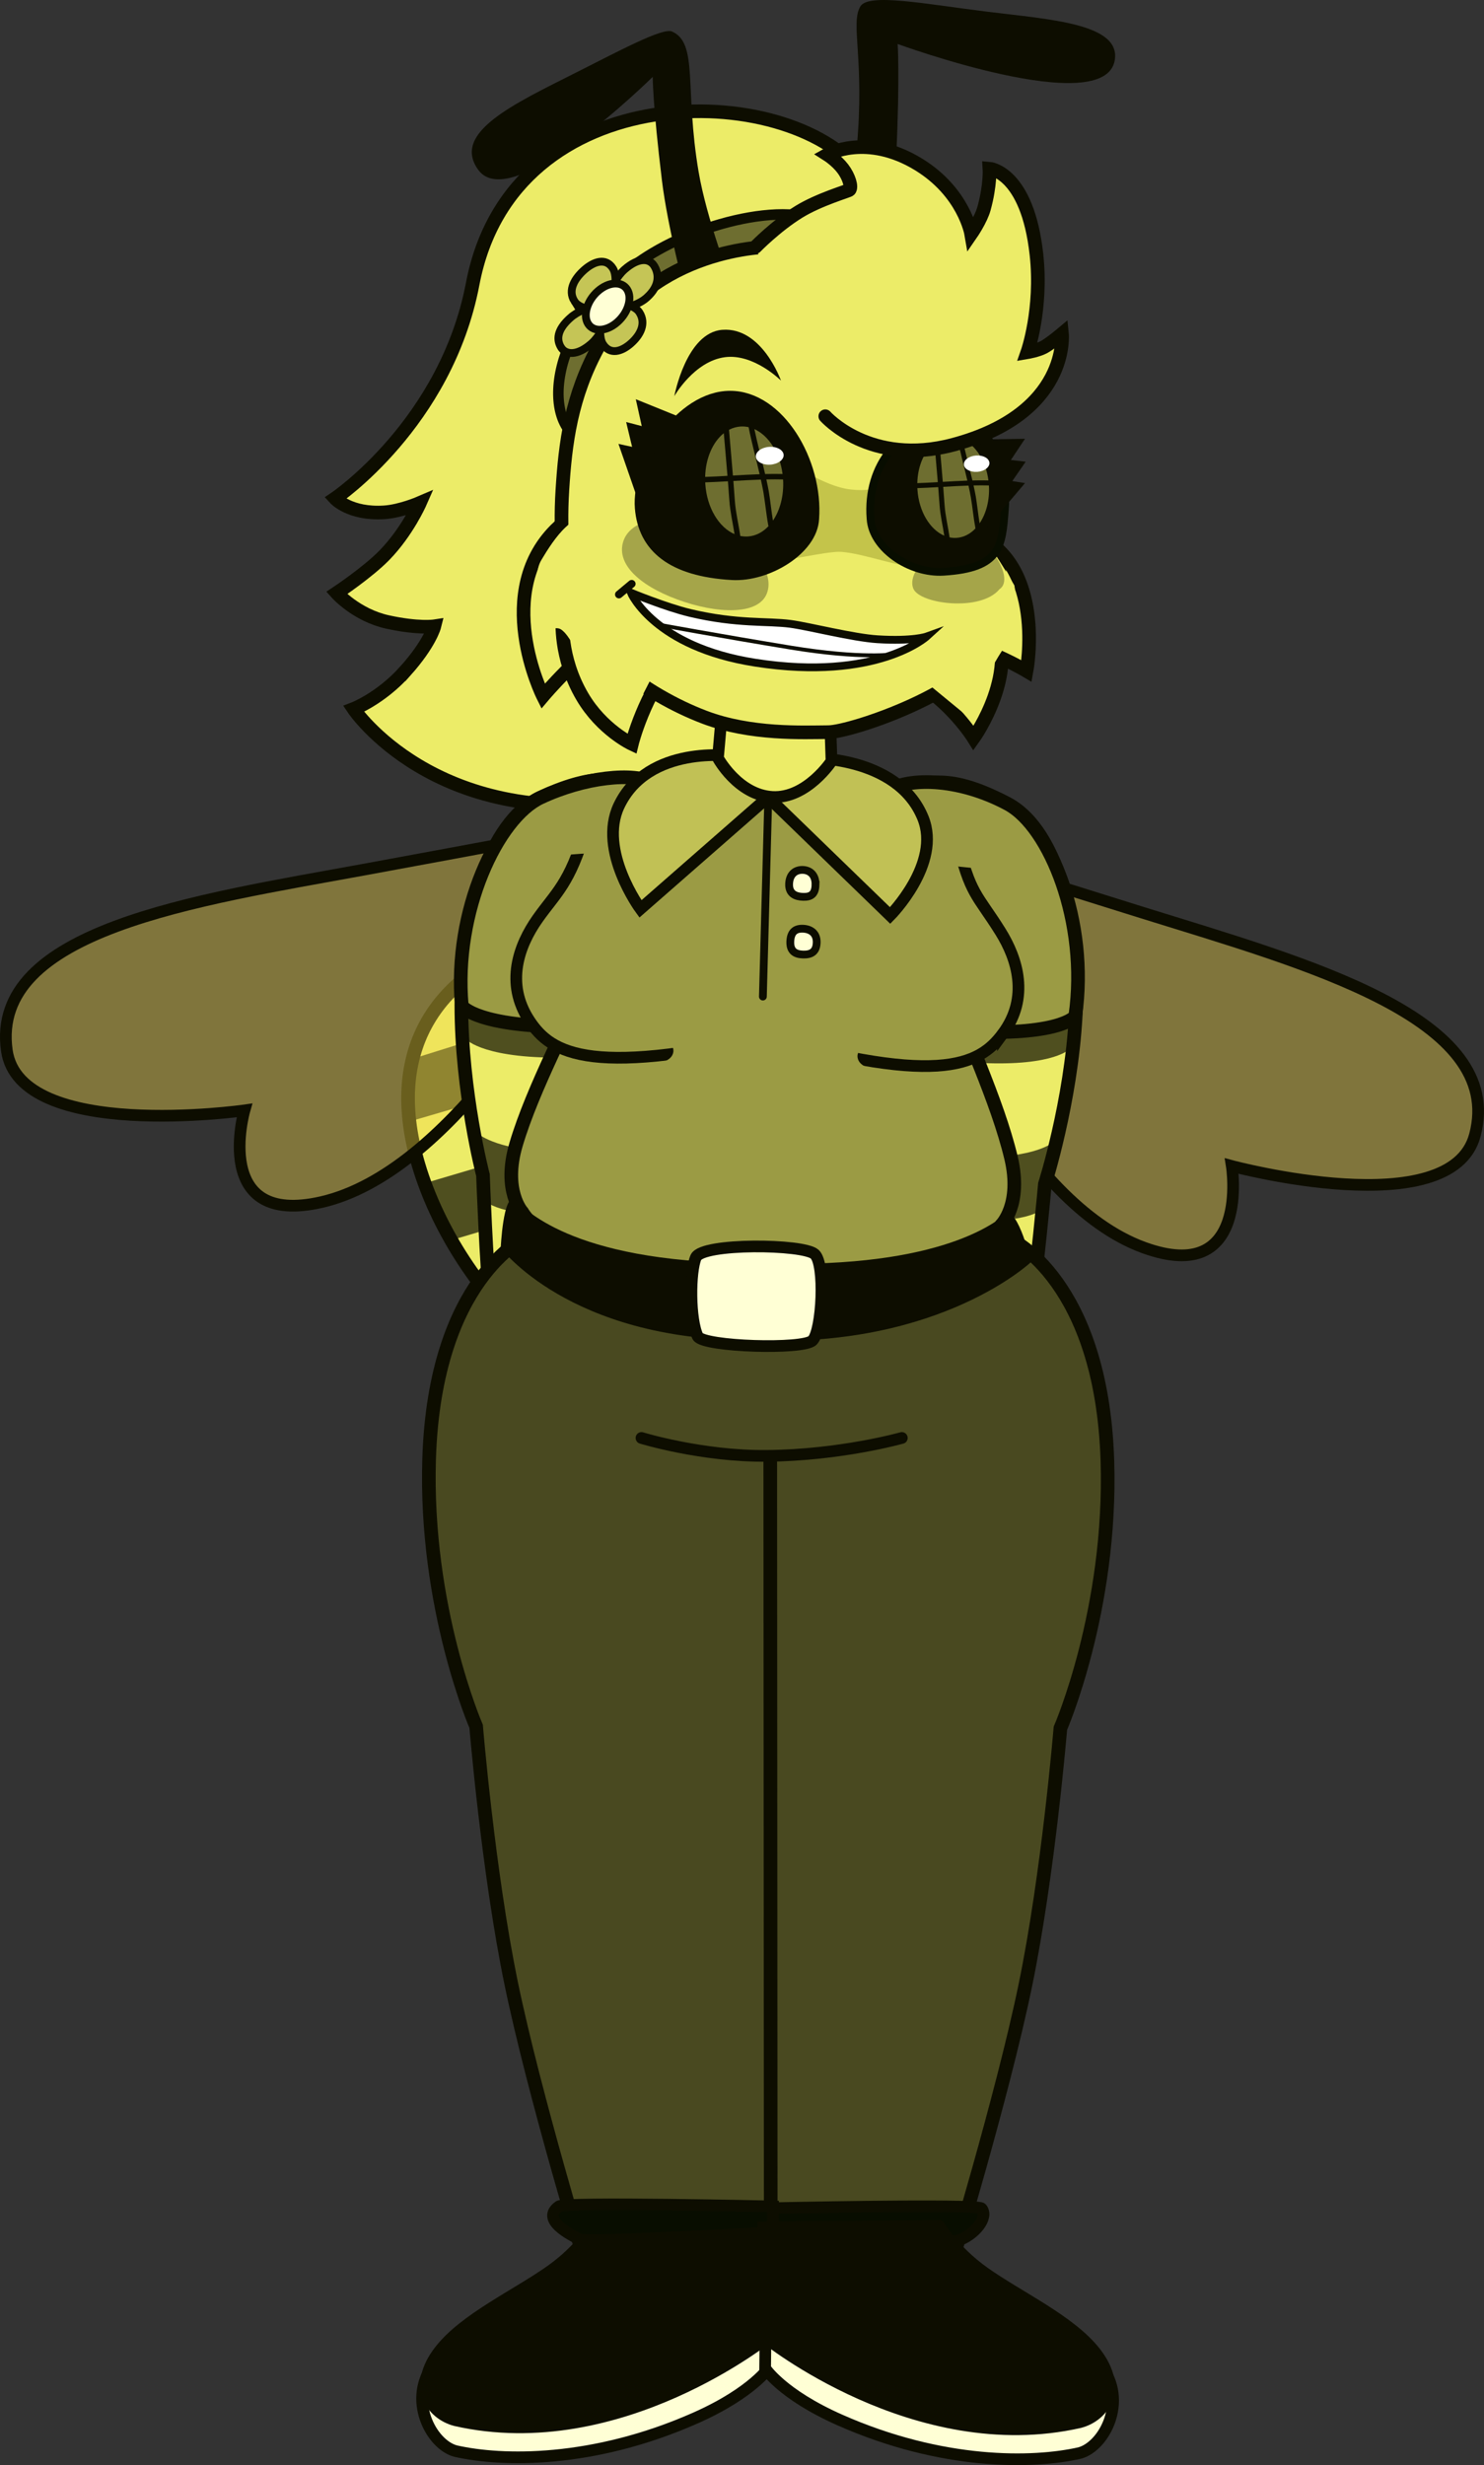 <svg version="1.1" xmlns="http://www.w3.org/2000/svg" xmlns:xlink="http://www.w3.org/1999/xlink" width="190.486" height="316.373" viewBox="0,0,190.486,316.373"><rect x="0" y="0" width="190.486" height="316.373" fill="#333333" stroke="none"/><g transform="translate(-221.851,-18.544)"><g stroke-miterlimit="10"><path d="M263.409,324.613v-293.225h113.182v293.225z" fill-opacity="0.01" fill="#000000" stroke="none" stroke-width="0" stroke-linecap="butt"/><path d="M273.861,104.685c3.195,-3.567 3.742,-5.76 3.742,-5.76c0,0 -2.042,0.311 -5.984,-0.551c-4.026,-0.88 -6.549,-3.723 -6.549,-3.723c0,0 3.994,-2.653 6.161,-4.887c2.907,-2.998 4.521,-6.671 4.521,-6.671c0,0 -2.467,1.066 -4.564,1.204c-4.422,0.292 -6.32,-1.786 -6.32,-1.786c0,0 14.244,-9.623 17.657,-27.542c5.137,-26.973 40.546,-26.14 49.766,-14.256c12.538,16.161 15.872,38.809 6.647,54.126c-15.079,25.038 -18.804,23.874 -36.423,26.483c-24.885,3.685 -35.271,-11.79 -35.271,-11.79c0,0 3.466,-1.33 6.616,-4.848z" fill="#ecec68" stroke="#0d0d00" stroke-width="1.75" stroke-linecap="butt"/><g stroke-linecap="butt"><path d="M294.336,147.922l-12.032,-3.202l5.443,-18.923l14.622,12.745z" fill="#0d0d00" stroke="none" stroke-width="0"/><path d="M320.512,154.697c4.712,15.822 0.376,38.032 -12.031,41.726c-12.407,3.695 -28.187,-12.525 -32.898,-28.347c-4.712,-15.822 3.429,-25.254 15.836,-28.948c12.407,-3.695 24.381,-0.253 29.093,15.569z" fill="#ecec68" stroke="#0d0d00" stroke-width="1.75"/><path d="M280.311,177.551l-4.181,-7.08l44.149,-13.072l1.87,7.693z" fill-opacity="0.702" fill="#0d0d00" stroke="none" stroke-width="0"/><path d="M313.288,142.38l5.349,7.153l-44.372,12.989l0.553,-8.094z" fill-opacity="0.702" fill="#0d0d00" stroke="none" stroke-width="0"/><path d="M290.387,190.257l-5.955,-4.972l37.615,-12.734l-1.497,8.724z" fill-opacity="0.702" fill="#0d0d00" stroke="none" stroke-width="0"/></g><path d="M293.817,143.45c-0.23,0.296 -14.193,25.558 -30.67,29.365c-14.235,3.288 -9.921,-11.76 -9.921,-11.76c0,0 -28.85,4.095 -30.5,-7.702c-2.167,-15.492 24.311,-19.255 45.868,-23.205c12.901,-2.364 34.892,-6.486 34.892,-6.486c0,0 -5.457,14.375 -9.669,19.787z" fill-opacity="0.4" fill="#f2d849" stroke="#0d0d00" stroke-width="1.5" stroke-linecap="butt"/><path d="M341.791,145.821c-3.529,-5.881 -7.213,-20.809 -7.213,-20.809c0,0 21.334,6.744 33.856,10.646c20.923,6.521 46.754,13.448 42.735,28.566c-3.06,11.512 -31.206,3.968 -31.206,3.968c0,0 2.467,15.458 -11.267,10.477c-15.898,-5.766 -26.713,-32.527 -26.906,-32.848z" fill-opacity="0.4" fill="#f2d849" stroke="#0d0d00" stroke-width="1.5" stroke-linecap="butt"/><g stroke-linecap="butt"><path d="" fill="#0d0d00" stroke="none" stroke-width="0"/><path d="" fill="#ecec68" stroke="#0d0d00" stroke-width="1.75"/><path d="" fill-opacity="0.702" fill="#0d0d00" stroke="none" stroke-width="0"/><path d="" fill-opacity="0.702" fill="#0d0d00" stroke="none" stroke-width="0"/><path d="" fill-opacity="0.702" fill="#0d0d00" stroke="none" stroke-width="0"/></g><path d="" fill="#ecec68" stroke="#0d0d00" stroke-width="1.75" stroke-linecap="butt"/><path d="" fill="#6e6e30" stroke="#0d0d00" stroke-width="1.35" stroke-linecap="butt"/><g stroke-linecap="butt"><path d="" fill="#ecec68" stroke="#0d0d00" stroke-width="1.75"/><path d="" fill="#ecec68" stroke="#0d0d00" stroke-width="1.75"/><path d="" fill="#ecec68" stroke="#0d0d00" stroke-width="1.75"/><path d="" fill="#ecec68" stroke="#0d0d00" stroke-width="1.75"/><path d="" fill="#ecec68" stroke="#0d0d00" stroke-width="1.75"/><path d="" fill="#ecec68" stroke="none" stroke-width="0"/><path d="" fill="#ecec68" stroke="none" stroke-width="0"/><path d="" fill-opacity="0.702" fill="#0d0d00" stroke="none" stroke-width="0"/><path d="" fill-opacity="0.702" fill="#0d0d00" stroke="none" stroke-width="0"/><path d="" fill-opacity="0.702" fill="#0d0d00" stroke="none" stroke-width="0"/><path d="" fill="#9b9b44" stroke="#0d0d00" stroke-width="1.75"/></g><g stroke-linecap="butt"><path d="" fill="#ecec68" stroke="#0d0d00" stroke-width="1.75"/><path d="" fill="#ecec68" stroke="#0d0d00" stroke-width="1.75"/><path d="" fill="#ecec68" stroke="#0d0d00" stroke-width="1.75"/><path d="" fill="#ecec68" stroke="#0d0d00" stroke-width="1.75"/><path d="" fill="#ecec68" stroke="#0d0d00" stroke-width="1.75"/><path d="" fill="#ecec68" stroke="none" stroke-width="0"/><path d="" fill="#ecec68" stroke="none" stroke-width="0"/><path d="" fill-opacity="0.702" fill="#0d0d00" stroke="none" stroke-width="0"/><path d="" fill-opacity="0.702" fill="#0d0d00" stroke="none" stroke-width="0"/><path d="" fill-opacity="0.702" fill="#0d0d00" stroke="none" stroke-width="0"/><path d="" fill="#9b9b44" stroke="#0d0d00" stroke-width="1.75"/></g><g stroke="#0d0d00" stroke-linecap="butt"><path d="" fill="#494920" stroke-width="1.75"/><path d="" fill="#080d00" stroke-width="1.5"/></g><g stroke="#0d0d00" stroke-linecap="butt"><path d="" fill="#494920" stroke-width="1.75"/><path d="" fill="#ffffd5" stroke-width="1.5"/><path d="" fill="#0d0d00" stroke-width="1.5"/><path d="" fill="#080d00" stroke-width="1.5"/></g><path d="" fill="#ffffd5" stroke="#0d0d00" stroke-width="1.5" stroke-linecap="butt"/><path d="" fill="#0d0d00" stroke="#0d0d00" stroke-width="1.5" stroke-linecap="butt"/><path d="" fill="#494920" stroke="none" stroke-width="0" stroke-linecap="butt"/><path d="" fill="none" stroke="#0d0d00" stroke-width="1.5" stroke-linecap="round"/><path d="" fill="#9b9b44" stroke="#0d0d00" stroke-width="1.75" stroke-linecap="butt"/><path d="" fill="#0d0d00" stroke="none" stroke-width="0" stroke-linecap="butt"/><path d="" fill="#ffffd5" stroke="#0d0d00" stroke-width="1.5" stroke-linecap="butt"/><path d="" fill="#9b9b44" stroke="#0d0d00" stroke-width="1.5" stroke-linecap="butt"/><path d="" fill="#9b9b44" stroke="#0d0d00" stroke-width="1.5" stroke-linecap="butt"/><path d="" fill="#9b9b44" stroke="none" stroke-width="0" stroke-linecap="butt"/><path d="" fill="#9b9b44" stroke="none" stroke-width="0" stroke-linecap="butt"/><path d="" fill="#9b9b44" stroke="none" stroke-width="0" stroke-linecap="butt"/><path d="" fill="none" stroke="#0d0d00" stroke-width="1" stroke-linecap="round"/><path d="" fill="#ffffd5" stroke="#0d0d00" stroke-width="1" stroke-linecap="butt"/><path d="" fill="#ffffd5" stroke="#0d0d00" stroke-width="1" stroke-linecap="butt"/><path d="" fill="#c1c155" stroke="#0d0d00" stroke-width="1.5" stroke-linecap="butt"/><path d="" fill="#c1c155" stroke="#0d0d00" stroke-width="1.5" stroke-linecap="butt"/><path d="" fill="#ecec68" stroke="#0d0d00" stroke-width="1.5" stroke-linecap="butt"/><path d="" fill="#0d0d00" stroke="none" stroke-width="NaN" stroke-linecap="butt"/><path d="" fill="#0d0d00" stroke="none" stroke-width="NaN" stroke-linecap="butt"/><path d="" fill="#ecec68" stroke="#0d0d00" stroke-width="1.75" stroke-linecap="butt"/><path d="" fill="#ecec68" stroke="#0d0d00" stroke-width="1.75" stroke-linecap="butt"/><path d="" fill="#ecec68" stroke="#0d0d00" stroke-width="1.75" stroke-linecap="butt"/><path d="" fill="#ecec68" stroke="#0d0d00" stroke-width="1.75" stroke-linecap="butt"/><path d="" fill="#ecec68" stroke="#0d0d00" stroke-width="1.75" stroke-linecap="butt"/><path d="" fill="#ecec68" stroke="none" stroke-width="0" stroke-linecap="butt"/><path d="" fill="#ecec68" stroke="none" stroke-width="0" stroke-linecap="butt"/><g stroke="#0d0d00" stroke-width="1" stroke-linecap="butt"><g fill="#c5c556"><path d=""/><path d=""/></g><g fill="#c5c556"><path d=""/><path d=""/></g><path d="" fill="#ffffd5"/></g><path d="" fill="none" stroke="#0d0d00" stroke-width="1" stroke-linecap="round"/><path d="" fill="#c4c44a" stroke="none" stroke-width="0" stroke-linecap="butt"/><g stroke-linecap="butt"><path d="" fill="#a5a549" stroke="none" stroke-width="0"/><path d="" fill="#0d0d00" stroke="none" stroke-width="0"/><path d="" fill="#0d0d00" stroke="#0d0d00" stroke-width="1"/><g fill="#0d0d00" stroke="none" stroke-width="0"><path d=""/><path d=""/><path d=""/></g><g stroke="none" stroke-width="0"><path d="" fill="#6e6e30"/><path d="" fill="#6e6e30"/><path d="" fill="#6e6e30"/><path d="" fill="#6e6e30"/><path d="" fill="#6e6e30"/><path d="" fill="#6e6e30"/><path d="" fill="#ffffff"/></g></g><g stroke-linecap="butt"><path d="" fill="#a5a549" stroke="none" stroke-width="0"/><path d="" fill="#0d0d00" stroke="none" stroke-width="0"/><path d="" fill="#0d0d00" stroke="#080d00" stroke-width="1"/><g fill="#0d0d00" stroke="none" stroke-width="0"><path d=""/><path d=""/><path d=""/></g><g stroke="none" stroke-width="0"><path d="" fill="#6e6e30"/><path d="" fill="#6e6e30"/><path d="" fill="#6e6e30"/><path d="" fill="#6e6e30"/><path d="" fill="#6e6e30"/><path d="" fill="#6e6e30"/><path d="" fill="#ffffff"/></g></g><path d="" fill="#ecec68" stroke="#0d0d00" stroke-width="1.75" stroke-linecap="round"/><g stroke-linecap="butt"><path d="M331.993,203.259c0,0 0.618,-15.959 1.442,-33.691c1.113,-23.96 -6.788,-61.08 17.808,-47.829c6.45,3.475 9.297,15.87 8.687,27.117c-0.607,11.18 -3.955,21.652 -3.955,21.652c0,0 -1.036,11.412 -1.948,17.222c-0.945,6.022 -4.324,17.865 -4.324,17.865z" fill="#ecec68" stroke="#0d0d00" stroke-width="1.75"/><path d="M341.749,201.967c4.832,-0.614 9.84,3.538 12.072,8.593c2.433,5.508 0.107,13.497 -2.334,15.644c-3.354,2.948 -9.964,-1.326 -9.964,-1.326c0,0 -5.038,-22.242 0.226,-22.911z" fill="#ecec68" stroke="#0d0d00" stroke-width="1.75"/><path d="M350.885,214.469c0.009,0.149 -0.091,15.614 -6.498,15.212c-8.551,-0.536 -8.775,-8.114 -8.775,-8.114c0,0 3.597,-16.725 9.775,-16.775c5.671,-0.045 5.498,9.677 5.498,9.677z" fill="#ecec68" stroke="#0d0d00" stroke-width="1.75"/><path d="M342.826,202.324c4.871,0.632 2.705,9.935 2.705,9.935c-0.023,0.144 -2.294,13.518 -8.061,14.837c-8.024,1.835 -6.504,-9.849 -6.504,-9.849c0,0 6.554,-15.611 11.86,-14.922z" fill="#ecec68" stroke="#0d0d00" stroke-width="1.75"/><path d="M344.646,203.218c1.649,1.414 -7.609,4.13 -10.235,8.179c-2.981,3.824 0.278,9.072 0.278,9.072c0,0 -14.05,-0.704 -6.747,-14.538c3.479,-6.59 13.933,-5.09 16.704,-2.713z" fill="#ecec68" stroke="#0d0d00" stroke-width="1.75"/><path d="M332.418,206.293l1.359,-12.024l16.986,1.344l-2.492,14.775z" fill="#ecec68" stroke="none" stroke-width="0"/><path d="M352.438,220.686c0,0 -2.064,-1.747 -5.36,-1.984c-2.624,-0.188 -6.031,0.439 -7.733,-0.047c-4.124,-1.178 -10.429,-6.37 -10.429,-6.37l7.424,-11.515c0,0 7.045,-1.45 14.077,6.327c3.407,3.768 2.022,13.589 2.022,13.589z" fill="#ecec68" stroke="none" stroke-width="0"/><path d="M345.667,154.831c-7.672,-0.621 -12.823,-3.838 -12.823,-3.838l-0.137,-9.099l26.658,3.575l-0.37,7.82c0,0 -2.49,2.418 -13.328,1.541z" fill-opacity="0.702" fill="#0d0d00" stroke="none" stroke-width="0"/><path d="M344.047,174.792c-8.433,-1.155 -10.952,-3.385 -10.952,-3.385l0.037,-9.076c0,0 3.409,3.257 11.18,4.324c8.616,1.183 12.261,-1.207 12.261,-1.207l-0.76,8.198c0,0 -2.461,2.42 -11.765,1.145z" fill-opacity="0.702" fill="#0d0d00" stroke="none" stroke-width="0"/><path d="M342.396,198.065c-7.723,-1.06 -10.089,-2.664 -10.089,-2.664l0.134,-9.063c0,0 3.171,2.62 10.288,3.599c7.891,1.086 10.952,-0.751 10.952,-0.751l-1.003,8.139c0,0 -1.76,1.908 -10.282,0.739z" fill-opacity="0.702" fill="#0d0d00" stroke="none" stroke-width="0"/><path d="M345.789,150.889c-8.158,-0.453 -12.611,-2.493 -12.632,-3.331c-0.306,-12.059 -2.794,-23.19 2.024,-27.14c2.731,-2.239 9.676,-2.12 16.062,1.321c5.318,2.865 10.38,15.114 8.631,27.189c-0.031,0.211 -2.351,2.613 -14.085,1.962z" fill="#9b9b44" stroke="#0d0d00" stroke-width="1.75"/></g><g stroke-linecap="butt"><path d="M288.203,204.728c0,0 -2.731,-12.009 -3.348,-18.073c-0.595,-5.851 -1.01,-17.302 -1.01,-17.302c0,0 -2.775,-10.638 -2.774,-21.834c0.001,-11.263 3.517,-23.485 10.147,-26.605c25.28,-11.896 15.374,24.741 15.185,48.726c-0.14,17.75 -0.39,33.719 -0.39,33.719z" fill="#ecec68" stroke="#0d0d00" stroke-width="1.75"/><path d="M296.343,201.538c5.22,0.954 -1.018,22.89 -1.018,22.89c0,0 -6.833,3.909 -10.021,0.783c-2.321,-2.276 -4.21,-10.38 -1.482,-15.748c2.504,-4.927 7.73,-8.8 12.521,-7.925z" fill="#ecec68" stroke="#0d0d00" stroke-width="1.75"/><path d="M292.556,204.162c6.166,0.385 8.85,17.281 8.85,17.281c0,0 -0.634,7.554 -9.202,7.625c-6.42,0.053 -5.68,-15.394 -5.663,-15.542c0,0 0.355,-9.717 6.015,-9.364z" fill="#ecec68" stroke="#0d0d00" stroke-width="1.75"/><path d="M295.248,201.836c5.336,-0.399 11.032,15.544 11.032,15.544c0,0 0.883,11.749 -7.029,9.481c-5.687,-1.63 -7.228,-15.108 -7.244,-15.253c0,0 -1.657,-9.407 3.24,-9.773z" fill="#ecec68" stroke="#0d0d00" stroke-width="1.75"/><path d="M293.382,202.63c2.896,-2.222 13.416,-3.153 16.532,3.616c6.541,14.21 -7.527,14.15 -7.527,14.15c0,0 3.539,-5.063 0.77,-9.043c-2.402,-4.186 -11.499,-7.4 -9.776,-8.723z" fill="#ecec68" stroke="#0d0d00" stroke-width="1.75"/><path d="M289.373,209.593l-1.686,-14.889l17.034,-0.42l0.704,12.08z" fill="#ecec68" stroke="none" stroke-width="0"/><path d="M284.653,219.649c0,0 -0.85,-9.882 2.757,-13.46c7.444,-7.384 14.4,-5.554 14.4,-5.554l6.788,11.901c0,0 -6.578,4.842 -10.76,5.795c-1.727,0.393 -5.095,-0.418 -7.725,-0.373c-3.304,0.057 -5.46,1.69 -5.46,1.69z" fill="#ecec68" stroke="none" stroke-width="0"/><path d="M281.765,151.996l0.055,-7.829l26.813,-2.123l-0.63,9.078c0,0 -5.319,2.932 -13.012,3.136c-10.87,0.287 -13.225,-2.262 -13.225,-2.262z" fill-opacity="0.702" fill="#0d0d00" stroke="none" stroke-width="0"/><path d="M283.838,172.496l-0.314,-8.227c0,0 3.51,2.585 12.177,1.871c7.817,-0.643 11.398,-3.711 11.398,-3.711l-0.456,9.064c0,0 -2.637,2.09 -11.12,2.785c-9.36,0.767 -11.685,-1.782 -11.685,-1.782z" fill-opacity="0.702" fill="#0d0d00" stroke="none" stroke-width="0"/><path d="M285.682,196.311l-0.56,-8.181c0,0 2.957,2 10.895,1.344c7.16,-0.591 10.468,-3.036 10.468,-3.036l-0.358,9.056c0,0 -2.45,1.473 -10.219,2.112c-8.572,0.705 -10.226,-1.296 -10.226,-1.296z" fill-opacity="0.702" fill="#0d0d00" stroke="none" stroke-width="0"/><path d="M281.124,147.593c-1.091,-12.151 4.629,-24.108 10.095,-26.68c5.608,-2.639 11.997,-3.321 14.632,-1.852c5.89,3.285 3.066,15.598 2.026,28.615c-0.067,0.835 -4.624,2.631 -12.795,2.64c-11.752,0.013 -13.939,-2.511 -13.958,-2.724z" fill="#9b9b44" stroke="#0d0d00" stroke-width="1.75"/></g><g stroke="#0d0d00" stroke-linecap="butt"><path d="M343.284,168.526c1.571,0.613 8.288,9.058 8.288,9.058c0,0 11.706,5.31 12.424,28.452c0.592,19.097 -6.034,34.316 -6.034,34.316c0,0 -1.543,18.661 -4.498,32.982c-2.955,14.321 -9.779,36.727 -9.779,36.727l-23.538,-0.717l0.08,-132.642c0,0 14.925,-11.352 23.058,-8.176z" fill="#494920" stroke-width="1.75"/><path d="M319.852,305.293v-3.323c0,0 27.484,-0.6 27.986,0c0.94,1.123 -0.816,3.436 -3.179,4.195z" fill="#080d00" stroke-width="1.5"/></g><g stroke="#0d0d00" stroke-linecap="butt"><path d="M297.645,168.276c8.133,-3.175 23.058,8.176 23.058,8.176l0.08,132.642l-23.538,0.717c0,0 -6.824,-22.407 -9.779,-36.727c-2.955,-14.321 -4.498,-32.982 -4.498,-32.982c0,0 -6.626,-15.219 -6.034,-34.316c0.718,-23.142 12.424,-28.452 12.424,-28.452c0,0 6.718,-8.445 8.288,-9.058z" fill="#494920" stroke-width="1.75"/><path d="M320.542,307.571l0.156,14.663c0,0 -2.131,3.338 -9.57,6.634c-13.169,5.835 -24.817,5.607 -30.804,4.248c-3.124,-0.83 -6.259,-6.656 -2.737,-11.227c3.182,-4.129 10.6,-4.847 15.049,-8.022c3.869,-2.762 5.729,-5.947 5.729,-5.947z" fill="#ffffd5" stroke-width="1.5"/><path d="M298.365,303.966l22.552,0.183l-0.219,14.131c0,0 -19.299,15.666 -40.375,10.882c-3.124,-0.83 -5.56,-4.33 -2.038,-8.901c3.182,-4.129 9.901,-7.173 14.35,-10.348c3.869,-2.762 5.729,-5.947 5.729,-5.947z" fill="#0d0d00" stroke-width="1.5"/><path d="M293.59,301.72c0.502,-0.6 27.486,0 27.486,0v3.323c0,0 -23.442,1.329 -24.807,0.891c0,0 -5.368,-2.34 -2.679,-4.214z" fill="#080d00" stroke-width="1.5"/></g><path d="M342.397,308.17c0,0 1.86,3.185 5.729,5.947c4.448,3.175 11.866,3.893 15.049,8.022c3.523,4.571 0.388,10.397 -2.737,11.227c-5.988,1.359 -17.636,1.587 -30.804,-4.248c-7.439,-3.296 -9.57,-6.634 -9.57,-6.634l0.156,-14.663z" fill="#ffffd5" stroke="#0d0d00" stroke-width="1.5" stroke-linecap="butt"/><path d="M342.397,304.216c0,0 1.86,3.185 5.729,5.947c4.448,3.175 11.167,6.219 14.35,10.348c3.523,4.571 1.086,8.071 -2.038,8.901c-21.075,4.783 -40.375,-10.882 -40.375,-10.882l-0.219,-14.131l22.552,-0.183z" fill="#0d0d00" stroke="#0d0d00" stroke-width="1.5" stroke-linecap="butt"/><path d="M303.785,203.297l-1,-20.172h35.961l-0.8,20.634c0,0 -11.129,1.618 -17.038,1.618c-6.073,0 -17.123,-2.08 -17.123,-2.08z" fill="#494920" stroke="none" stroke-width="0" stroke-linecap="butt"/><path d="M337.611,203.092c0,0 -7.85,2.222 -17.377,2.301c-8.351,0.069 -16.043,-2.301 -16.043,-2.301" fill="none" stroke="#0d0d00" stroke-width="1.5" stroke-linecap="round"/><path d="M320.785,132.249c0.074,-0.16 0.114,-0.244 0.114,-0.244v0l18.745,0.509c0,0 1.246,4.803 3.541,11.424c2.393,6.902 6.676,15.799 8.44,23.194c1.433,6.008 -1.25,8.635 -1.25,8.635c0,0 -6.269,9.757 -30.513,9.473c-0.169,0 -0.341,-0.002 -0.516,-0.008c-0.174,-0.004 -0.345,-0.011 -0.514,-0.02c-24.224,-1.033 -29.954,-11.116 -29.954,-11.116c0,0 -2.537,-2.769 -0.78,-8.69c2.163,-7.288 6.923,-15.94 9.687,-22.702c2.651,-6.486 4.156,-11.214 4.156,-11.214l18.745,0.509v-0c0,0 0.035,0.086 0.1,0.25z" fill="#9b9b44" stroke="#0d0d00" stroke-width="1.75" stroke-linecap="butt"/><path d="M287.88,172.502c0.784,0.416 5.903,7.536 27.758,8.109c0.8,-0.011 3.088,0.047 3.348,0.055c0.261,0.002 2.549,0.029 3.348,0.069c21.861,0.239 27.914,-6.005 28.714,-6.392c1.465,-0.708 3.165,6.157 3.165,6.157c0,0 -11.472,10.891 -34.775,10.08c-0.212,-0.007 -0.424,-0.018 -0.635,-0.032c-0.211,0.006 -0.424,0.009 -0.636,0.008c-23.317,-0.054 -32.044,-11.862 -32.044,-11.862c0,0 0.32,-6.955 1.758,-6.193z" fill="#0d0d00" stroke="none" stroke-width="0" stroke-linecap="butt"/><path d="M311.417,190.064c-1.057,-2.179 -1.027,-8.309 -0.243,-10.135c0.81,-1.885 13.813,-1.746 15.252,-0.421c1.385,1.275 0.968,9.748 -0.267,11.062c-1.145,1.218 -13.963,0.82 -14.742,-0.506z" fill="#ffffd5" stroke="#0d0d00" stroke-width="1.5" stroke-linecap="butt"/><path d="M320.67,117.351c9.359,7.263 9.034,32.552 2.708,33.458c-25.625,6.291 -30.783,2.964 -33.574,-1.276c-3.163,-4.806 -1.333,-9.681 1.029,-13.042c2.362,-3.361 4.149,-4.493 6.166,-11.448c0,0 16.925,-12.928 23.671,-7.693z" fill="#9b9b44" stroke="#0d0d00" stroke-width="1.5" stroke-linecap="butt"/><path d="M350.587,151.185c-3.016,4.082 -8.348,7.124 -33.594,-0.549c-6.268,-1.249 -5.219,-26.517 4.521,-33.262c7.019,-4.861 22.927,7.711 23.218,8.967c1.636,7.055 2.528,6.951 5.535,11.766c2.176,3.484 3.739,8.451 0.32,13.079z" fill="#9b9b44" stroke="#0d0d00" stroke-width="1.5" stroke-linecap="butt"/><path d="M312.16,166.432l3.328,-24.919c0,0 2.544,-23.043 9.805,-21.276c4.733,1.152 15.483,30.466 15.483,30.466c0,0 -9.983,0.941 -8.754,3.881c0.651,1.557 4.119,1.174 5.359,3.597c1.668,3.259 2.471,7.002 2.471,7.002z" fill="#9b9b44" stroke="none" stroke-width="0" stroke-linecap="butt"/><path d="M299.764,164.094c0,0 1.005,-3.693 2.848,-6.857c1.37,-2.352 4.812,-1.782 5.547,-3.301c1.387,-2.869 -8.53,-4.351 -8.53,-4.351c0,0 12.326,-28.687 17.114,-29.581c7.346,-1.37 8.635,21.777 8.635,21.777l1.97,25.063z" fill="#9b9b44" stroke="none" stroke-width="0" stroke-linecap="butt"/><path d="M291.871,128.619c0,0 -1.885,-10.003 28.268,-9.486c34.782,0.596 31.203,11.352 31.203,11.352c0,0 -15.423,-1.937 -28.196,-2.382c-25.468,-0.888 -31.275,0.516 -31.275,0.516z" fill="#9b9b44" stroke="none" stroke-width="0" stroke-linecap="butt"/><path d="M319.775,146.443l0.697,-25.641" fill="none" stroke="#0d0d00" stroke-width="1" stroke-linecap="round"/><path d="M326.53,132.104c-0.035,1.27 -0.651,1.569 -1.587,1.543c-0.936,-0.025 -1.838,-0.366 -1.804,-1.635c0.035,-1.27 0.81,-1.85 1.746,-1.825c0.936,0.025 1.679,0.647 1.644,1.917z" fill="#ffffd5" stroke="#0d0d00" stroke-width="1" stroke-linecap="butt"/><path d="M324.882,137.733c0.936,0.025 1.834,0.508 1.8,1.778c-0.035,1.27 -0.802,1.565 -1.738,1.539c-0.936,-0.025 -1.687,-0.361 -1.652,-1.631c0.035,-1.27 0.655,-1.711 1.591,-1.686z" fill="#ffffd5" stroke="#0d0d00" stroke-width="1" stroke-linecap="butt"/><path d="M317.272,117.781l8.123,-1.964c0,0 11.601,-0.449 14.923,7.687c2.404,5.887 -4.209,12.538 -4.209,12.538z" fill="#c1c155" stroke="#0d0d00" stroke-width="1.5" stroke-linecap="butt"/><path d="M304.057,135.192c0,0 -5.479,-7.48 -2.759,-13.227c3.759,-7.944 14.555,-6.386 14.555,-6.386l7.263,2.928z" fill="#c1c155" stroke="#0d0d00" stroke-width="1.5" stroke-linecap="butt"/><path d="M315.884,94.425l11.986,0.326l0.713,21.48c0,0 -3.173,4.831 -7.581,4.592c-4.425,-0.24 -6.996,-4.988 -6.996,-4.988z" fill="#ecec68" stroke="#0d0d00" stroke-width="1.5" stroke-linecap="butt"/><path d="M339.127,105.955c-4.065,-2.215 -3.975,-7.199 -0.623,-10.043c3.352,-2.844 8.113,-2.604 10.646,1.77c3.951,6.822 -2.325,15.581 -2.325,15.581c0,0 -2.916,-4.702 -7.698,-7.308z" fill="#ecec68" stroke="#0d0d00" stroke-width="1.75" stroke-linecap="butt"/><path d="M344.411,100.944c-3.642,-0.671 -4.868,-4.371 -3.078,-7.265c1.79,-2.894 1.592,-8.121 5.405,-6.62c9.492,3.736 6.883,17.596 6.883,17.596c0,0 -4.925,-2.921 -9.21,-3.711z" fill="#ecec68" stroke="#0d0d00" stroke-width="1.75" stroke-linecap="butt"/><path d="M337.072,24.189c0,0 0.29,3.794 -0.164,14.17c-0.289,6.597 -2.001,15.666 -2.001,15.666l-6.337,-1.018c0,0 2.654,-8.882 3.25,-15.406c1.047,-11.48 -0.846,-16.028 0.462,-18.228c1.045,-1.757 8.201,-0.326 16.37,0.683c8.065,0.997 17.156,1.53 16.279,6.268c-1.399,7.551 -27.857,-2.135 -27.857,-2.135z" fill="#0d0d00" stroke="none" stroke-width="NaN" stroke-linecap="butt"/><path d="M310.337,59.665c-5.659,1.953 -9.076,18.139 -14.139,15.23c-5.166,-2.967 -3.274,-16.244 9.424,-23.864c8.213,-4.928 21.619,-7.354 23.795,-1.721c2.176,5.633 -13.419,8.402 -19.079,10.355z" fill="#6e6e30" stroke="#0d0d00" stroke-width="1.35" stroke-linecap="butt"/><path d="M293.568,86.163c3.537,-3.292 4.128,1.681 7.34,4.085c3.212,2.404 3.462,6.993 -0.245,9.3c-4.361,2.715 -9.109,8.337 -9.109,8.337c0,0 -6.79,-13.529 2.014,-21.723z" fill="#ecec68" stroke="#0d0d00" stroke-width="1.75" stroke-linecap="butt"/><path d="M294.055,98.013c0.894,-5.892 6.015,-8.21 10.92,-6.534c4.905,1.676 7.153,7.106 3.647,11.29c-4.124,4.922 -5.667,11.245 -5.667,11.245c0,0 -3.852,-1.806 -6.355,-6.069c-2.984,-5.082 -2.545,-9.932 -2.545,-9.932z" fill="#ecec68" stroke="#0d0d00" stroke-width="1.75" stroke-linecap="butt"/><path d="M305.632,28.409c0,0 -18.075,17.884 -22.389,11.939c-3.444,-4.746 4.419,-8.397 12.526,-12.479c5.589,-2.814 11.139,-5.803 12.336,-5.282c3.402,1.48 1.606,7.327 3.418,18.002c1.03,6.067 4.158,14.193 4.158,14.193l-5.861,1.412c0,0 -2.26,-8.369 -3.008,-14.526c-1.176,-9.685 -1.179,-13.259 -1.179,-13.259z" fill="#0d0d00" stroke="none" stroke-width="NaN" stroke-linecap="butt"/><path d="M296.228,98.221c-2.105,-5.108 -2.558,-10.946 -2.187,-16.829c0.371,-5.879 1.077,-11.951 4.704,-18.49c6.971,-12.57 21.451,-12.715 22.575,-12.707c1.124,0.008 15.725,0.044 22.772,12.571c3.666,6.517 4.408,12.585 4.814,18.461c0.406,5.88 2.537,14.489 0.463,19.61c-2.624,6.479 -18.31,11.651 -21.173,11.671c-3.233,0.022 -9.974,0.347 -15.929,-1.918c-7.909,-3.009 -14.518,-8.682 -16.037,-12.369z" fill="#ecec68" stroke="#0d0d00" stroke-width="1.75" stroke-linecap="butt"/><path d="M340.875,106.237l2.882,-17.797c0,0 1.352,0.265 2.465,0.795c1.369,0.652 0.482,-2.98 1.136,-2.489c1.169,0.878 4.702,6.937 4.702,6.937c0,0 0.482,2.994 -0.018,4.812c-0.127,0.46 -0.61,2.125 -1.067,2.803c-0.629,0.933 -1.298,1.976 -1.845,3.066c-1.646,3.277 -3.44,5.834 -3.44,5.834z" fill="#ecec68" stroke="none" stroke-width="0" stroke-linecap="butt"/><path d="M303.486,109.415c0,0 -3.33,-3.174 -6.549,-6.06c-1.071,-0.96 -1.953,-3.259 -3.046,-4.012c-0.795,-0.547 -1.916,0.406 -2.253,-0.044c-1.333,-1.78 -0.707,-5.739 -0.707,-5.739c0,0 -0.462,-1.731 0.442,-3.198c0.506,-0.821 1.437,-2.428 2.658,-3.735c0.992,-1.061 2.362,-1.936 2.362,-1.936l10.431,18.215z" fill="#ecec68" stroke="none" stroke-width="0" stroke-linecap="butt"/><g stroke="#0d0d00" stroke-width="1" stroke-linecap="butt"><g fill="#c5c556"><path d="M299.159,58.503c0,0 1.018,-3.744 2.854,-5.362c1.836,-1.617 3.203,-1.431 3.794,-0.496c0.591,0.935 0.859,2.508 -0.977,4.126c-1.836,1.617 -5.671,1.732 -5.671,1.732z"/><path d="M293.884,63.151c-0.591,-0.935 -0.632,-2.226 1.204,-3.843c1.836,-1.617 5.444,-2.014 5.444,-2.014c0,0 -0.931,3.72 -2.766,5.338c-1.836,1.617 -3.29,1.455 -3.881,0.52z"/></g><g fill="#c5c556"><path d="M299.501,57.355c0,0 3.506,-0.165 4.426,1.29c0.919,1.455 0.084,2.938 -1.097,3.978c-1.18,1.04 -2.669,1.529 -3.588,0.074c-0.919,-1.455 0.259,-5.342 0.259,-5.342z"/><path d="M295.588,57.201c-0.919,-1.455 0.091,-2.986 1.271,-4.026c1.18,-1.04 2.743,-1.635 3.662,-0.181c0.919,1.455 -0.333,5.448 -0.333,5.448c0,0 -3.681,0.213 -4.6,-1.242z"/></g><path d="M301.099,59.882c-1.383,1.219 -3.065,1.318 -3.758,0.222c-0.693,-1.096 -0.133,-2.972 1.25,-4.19c1.383,-1.219 3.065,-1.318 3.758,-0.222c0.693,1.096 0.133,2.972 -1.25,4.19z" fill="#ffffd5"/></g><path d="M348.446,86.914c-0.105,1.35 -2.316,4.366 -8.665,4.422c-2.462,0.022 -6.999,-1.738 -9.891,-1.963c-1.996,-0.155 -8.252,1.513 -10.048,1.268c-7.516,-1.024 -8.992,-5.125 -8.874,-6.637c0.136,-1.75 2.291,-6.783 11.702,-6.237c0.666,0.039 4.839,3.204 8.377,3.599c4.043,0.451 4.681,-1.282 6.955,-0.58c2.275,0.701 10.567,4.534 10.443,6.128z" fill="#c4c44a" stroke="none" stroke-width="0" stroke-linecap="butt"/><path d="M301.909,87.879c1.061,-2.875 6.039,-3.685 11.117,-1.811c5.079,1.875 8.336,5.725 7.274,8.6c-1.061,2.875 -6.438,2.684 -11.517,0.809c-5.079,-1.875 -7.936,-4.723 -6.875,-7.598z" fill="#a5a549" stroke="none" stroke-width="0" stroke-linecap="butt"/><path d="M314.562,60.873c5.1,-0.389 7.533,6.516 7.533,6.516c0,0 -3.467,-3.48 -7.176,-3.004c-3.97,0.509 -6.514,5.003 -6.514,5.003c0,0 1.517,-8.16 6.157,-8.515z" fill="#0d0d00" stroke="none" stroke-width="0" stroke-linecap="butt"/><path d="M303.842,83.748c-0.465,-5.728 5.249,-14.527 11.705,-14.546c6.456,-0.019 11.497,8.563 10.94,15.961c-0.221,4.051 -6.057,7.584 -10.66,7.324c-7.84,-0.443 -11.567,-3.586 -11.985,-8.738z" fill="#0d0d00" stroke="#0d0d00" stroke-width="1" stroke-linecap="butt"/><g fill="#0d0d00" stroke="none" stroke-width="0" stroke-linecap="butt"><path d="M309.478,72.217l-4.416,4.792l-1.6,-7.229z"/><path d="M305.936,76.538l-2.068,6.561l-2.631,-7.585z"/><path d="M306.354,73.785l-2.695,4.916l-1.435,-5.992z"/></g><path d="M350.147,94.157c-2.407,2.935 -10.216,1.914 -11.053,-0.051c-0.838,-1.965 2.036,-5.04 5.508,-6.519c3.471,-1.48 7.768,5.146 5.546,6.571z" fill="#a5a549" stroke="none" stroke-width="0" stroke-linecap="butt"/><path d="M350.836,83.858c-0.363,4.835 -0.512,7.605 -7.864,8.064c-4.316,0.27 -9.144,-2.998 -9.374,-6.796c-0.564,-6.936 3.948,-12.24 10.004,-12.258c6.056,-0.018 7.638,5.615 7.234,10.99z" fill="#0d0d00" stroke="#080d00" stroke-width="1" stroke-linecap="butt"/><g fill="#0d0d00" stroke="none" stroke-width="0" stroke-linecap="butt"><path d="M353.418,74.858l-3.794,5.699l-2.208,-5.607z"/><path d="M353.421,80.545l-4.801,5.662l0.408,-6.348z"/><path d="M353.507,77.798l-3.238,4.688l-0.682,-5.139z"/></g><g stroke="#0d0d00" stroke-linecap="round"><g><path d="M318.828,103.599c-13.048,-2.028 -16.002,-8.987 -16.002,-8.987c0,0 4.532,1.872 7.617,2.602c6.069,1.436 9.889,1.003 12.865,1.398c2.354,0.313 8.054,1.782 11.191,1.975c4.558,0.28 6.293,-0.348 6.293,-0.348c0,0 -6.36,5.785 -21.963,3.36z" fill="#ffffff" stroke-width="1"/><path d="M336.646,102.511c0,0 -4.089,0.656 -13.277,-0.85c-9.282,-1.521 -17.082,-2.964 -17.082,-2.964" fill="none" stroke-width="0.5"/></g><path d="M302.934,93.475l-1.638,1.366" fill="none" stroke-width="1"/></g><g stroke="none" stroke-width="0" stroke-linecap="butt"><path d="M317.859,87.395c-0.334,0.023 -0.664,-0.001 -0.986,-0.068c-0.214,-1.527 -0.593,-3.011 -0.699,-4.556c-0.057,-0.834 -0.121,-1.667 -0.188,-2.499c1.176,-0.069 2.351,-0.137 3.528,-0.176c0.121,0.547 0.232,1.086 0.327,1.615c0.235,1.382 0.371,2.913 0.648,4.37c-0.731,0.767 -1.631,1.245 -2.629,1.314z" fill="#6e6e30"/><path d="M322.367,80.077c0.125,2.054 -0.385,3.941 -1.301,5.285c-0.21,-1.272 -0.335,-2.582 -0.537,-3.772c-0.089,-0.494 -0.193,-0.999 -0.307,-1.513c0.714,-0.015 1.429,-0.018 2.145,0z" fill="#6e6e30"/><path d="M312.385,80.683c-0.005,-0.077 -0.01,-0.155 -0.013,-0.232c0.973,-0.031 1.944,-0.083 2.914,-0.139c0.068,0.835 0.131,1.67 0.189,2.506c0.1,1.451 0.44,2.846 0.658,4.274c-1.987,-0.85 -3.538,-3.356 -3.748,-6.41z" fill="#6e6e30"/><path d="M316.889,73.286c0.357,-0.025 0.709,0.005 1.052,0.082c0.398,1.993 0.956,4.055 1.415,6.035c-1.143,0.04 -2.285,0.107 -3.427,0.173c-0.163,-1.958 -0.341,-3.913 -0.501,-5.871c0.455,-0.239 0.945,-0.384 1.462,-0.42z" fill="#6e6e30"/><path d="M322.3,79.376c-0.747,-0.017 -1.492,-0.012 -2.237,0.006c-0.441,-1.883 -0.981,-3.855 -1.378,-5.763c1.817,0.818 3.256,3.024 3.615,5.757z" fill="#6e6e30"/><path d="M312.364,79.752c0.058,-2.407 0.989,-4.495 2.396,-5.611c0.151,1.826 0.317,3.649 0.469,5.475c-0.954,0.054 -1.908,0.105 -2.864,0.135z" fill="#6e6e30"/><path d="M322.436,76.914c0.043,0.63 -0.719,1.195 -1.703,1.263c-0.984,0.068 -1.817,-0.388 -1.86,-1.018c-0.043,-0.63 0.719,-1.195 1.703,-1.263c0.984,-0.068 1.817,0.388 1.86,1.018z" fill="#ffffff"/></g><g stroke="none" stroke-width="0" stroke-linecap="butt"><path d="M344.644,87.574c-0.307,0.021 -0.61,-0.001 -0.906,-0.063c-0.197,-1.404 -0.545,-2.768 -0.643,-4.188c-0.053,-0.766 -0.111,-1.532 -0.173,-2.297c1.081,-0.063 2.161,-0.126 3.243,-0.161c0.111,0.503 0.213,0.999 0.301,1.484c0.216,1.27 0.341,2.677 0.596,4.017c-0.672,0.705 -1.5,1.145 -2.417,1.208z" fill="#6e6e30"/><path d="M348.788,80.847c0.115,1.888 -0.354,3.622 -1.196,4.858c-0.193,-1.17 -0.308,-2.373 -0.494,-3.467c-0.082,-0.454 -0.178,-0.919 -0.282,-1.391c0.657,-0.014 1.314,-0.016 1.972,0z" fill="#6e6e30"/><path d="M339.613,81.404c-0.005,-0.071 -0.009,-0.142 -0.012,-0.213c0.894,-0.029 1.787,-0.076 2.678,-0.128c0.062,0.767 0.121,1.535 0.174,2.304c0.092,1.333 0.404,2.616 0.605,3.929c-1.827,-0.781 -3.252,-3.085 -3.445,-5.892z" fill="#6e6e30"/><path d="M343.752,74.604c0.328,-0.023 0.652,0.004 0.967,0.076c0.366,1.832 0.878,3.727 1.301,5.547c-1.051,0.037 -2.1,0.098 -3.151,0.159c-0.15,-1.8 -0.314,-3.597 -0.461,-5.396c0.418,-0.219 0.869,-0.353 1.344,-0.386z" fill="#6e6e30"/><path d="M348.726,80.202c-0.686,-0.015 -1.371,-0.011 -2.056,0.005c-0.405,-1.73 -0.902,-3.544 -1.266,-5.297c1.67,0.752 2.993,2.779 3.322,5.292z" fill="#6e6e30"/><path d="M339.594,80.548c0.053,-2.212 0.909,-4.132 2.202,-5.157c0.139,1.678 0.291,3.355 0.431,5.033c-0.877,0.05 -1.754,0.096 -2.633,0.125z" fill="#6e6e30"/><path d="M348.852,77.939c0.04,0.579 -0.661,1.098 -1.566,1.161c-0.904,0.062 -1.67,-0.357 -1.71,-0.935c-0.04,-0.579 0.661,-1.098 1.566,-1.161c0.904,-0.062 1.67,0.357 1.71,0.935z" fill="#ffffff"/></g><path d="M318.812,50.25c0,0 2.605,-2.68 5.563,-4.51c2.592,-1.604 6.384,-2.689 6.508,-2.822c0.346,-0.372 -0.07,-1.71 -0.857,-2.743c-0.8,-1.05 -1.974,-1.793 -1.974,-1.793c0,0 5.011,-2.85 11.725,1.275c5.83,3.583 6.736,8.899 6.736,8.899c0,0 1.24,-1.795 1.638,-3.228c0.846,-3.044 0.71,-5.138 0.71,-5.138c0,0 4.859,0.392 6.029,11.016c0.774,7.031 -1.163,12.539 -1.163,12.539c0,0 1.317,-0.223 2.108,-0.643c0.791,-0.42 2.332,-1.714 2.332,-1.714c0,0 1.057,10.218 -13.936,14.229c-10.693,2.86 -16.447,-3.652 -16.447,-3.652" fill="#ecec68" stroke="#0d0d00" stroke-width="1.75" stroke-linecap="round"/></g></g></svg>